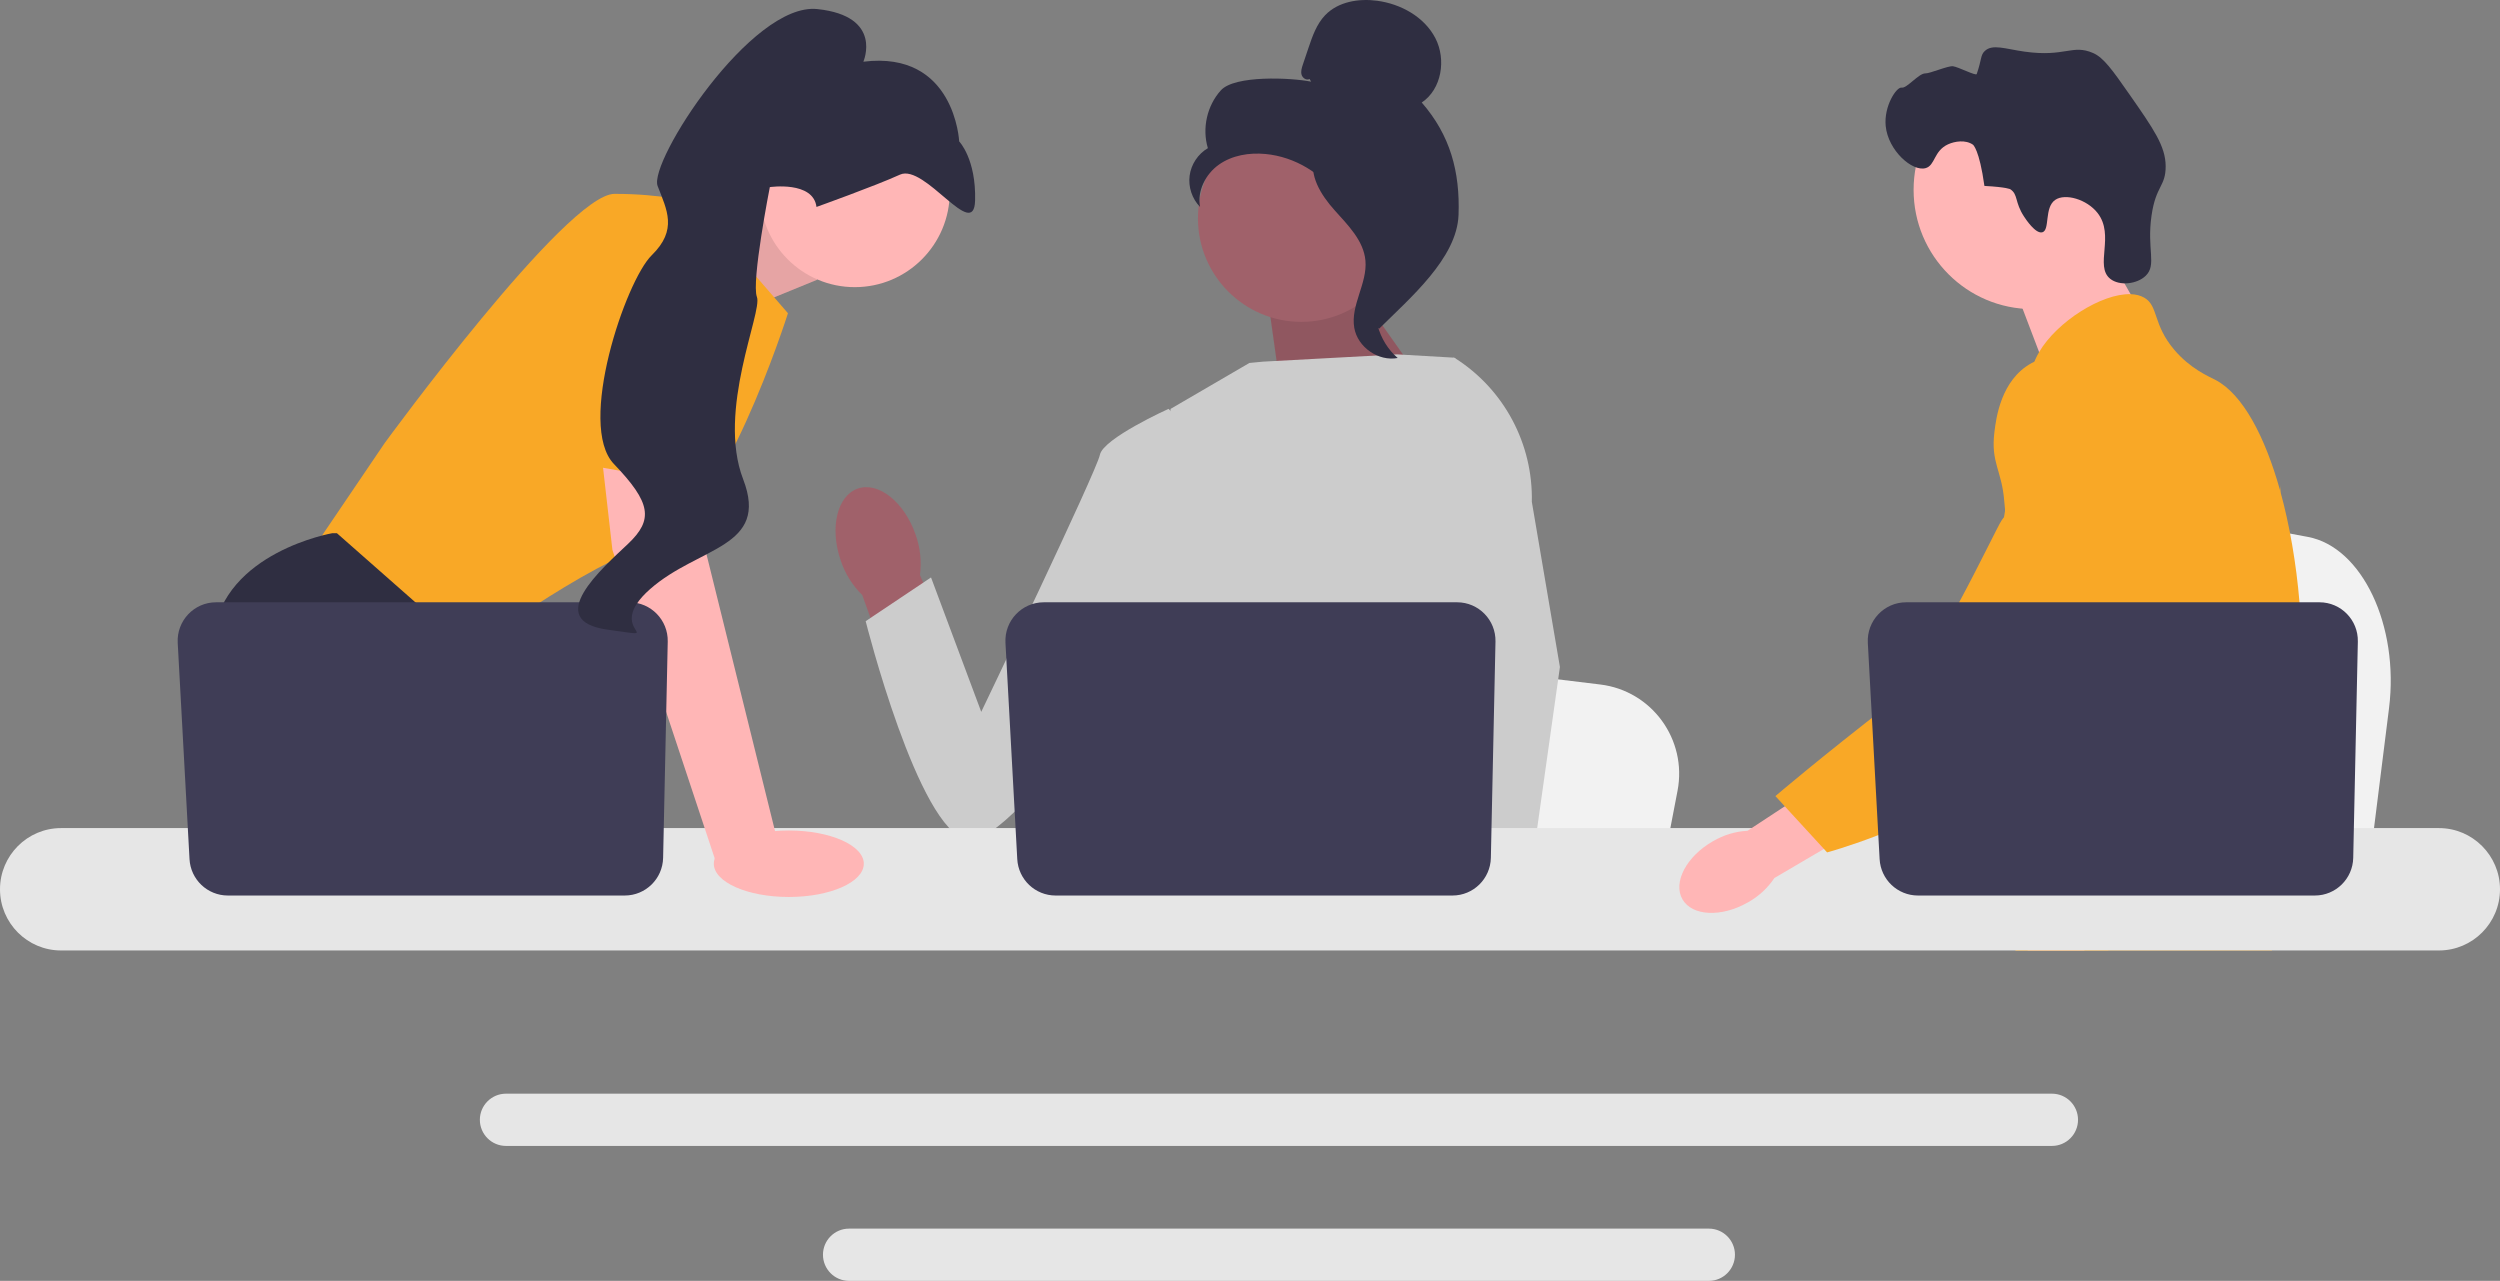 <svg width="324" height="166" viewBox="0 0 324 166" fill="none" xmlns="http://www.w3.org/2000/svg">
<rect x="0" y="0" width="324" height="166" fill="#808080" stroke="none"/>
<path d="M309.619 91.774L308.604 99.875L306.085 119.996H255.481C255.876 115.486 256.416 108.995 256.993 101.987C257.05 101.288 257.11 100.583 257.167 99.875C258.614 82.26 260.197 62.328 260.197 62.328L266.85 63.57L279.758 65.976L285.017 66.955L299.102 69.584C306.124 70.892 310.955 81.084 309.619 91.774Z" fill="#F2F2F2"/>
<path d="M271.341 29.732L277.564 40.648L265.604 49.144L260.501 35.727L271.341 29.732Z" fill="#FFB6B6"/>
<path d="M263.419 40.059C271.933 40.059 278.835 33.14 278.835 24.606C278.835 16.072 271.933 9.153 263.419 9.153C254.905 9.153 248.003 16.072 248.003 24.606C248.003 33.14 254.905 40.059 263.419 40.059Z" fill="#FFB6B6"/>
<path d="M262.312 28.061C261.088 26.193 261.568 25.216 260.544 24.53C260.544 24.53 260.131 24.254 257.18 24.096C256.519 19.329 255.694 18.751 255.694 18.751C254.743 18.085 253.332 18.302 252.455 18.709C250.598 19.571 250.814 21.433 249.564 21.789C247.837 22.281 244.695 19.507 244.386 16.33C244.133 13.74 245.799 11.223 246.459 11.356C247.114 11.488 248.682 9.482 249.529 9.513C250.107 9.534 252.469 8.505 253.105 8.585C253.799 8.673 256.087 9.87 256.182 9.597C256.845 7.696 256.65 7.169 257.212 6.626C258.209 5.662 259.838 6.333 262.395 6.693C267.656 7.434 268.574 5.695 271.27 6.874C272.632 7.469 273.772 9.075 275.995 12.261C279.105 16.718 280.66 18.946 280.67 21.545C280.68 24.196 279.399 24.028 278.837 27.951C278.211 32.319 279.541 34.317 278.088 35.736C276.965 36.832 274.682 37.093 273.482 36.13C271.428 34.482 274.116 30.506 271.843 27.6C270.448 25.817 267.643 25.023 266.358 25.905C264.904 26.902 265.705 29.828 264.683 30.105C263.808 30.343 262.525 28.386 262.312 28.061Z" fill="#2F2E41"/>
<path d="M298.224 88.921C297.794 96.291 296.086 98.617 295.488 107.321C295.357 109.231 295.278 111.449 295.278 114.094C295.278 114.769 295.282 115.421 295.282 116.058C295.282 117.414 295.256 118.695 295.099 119.995C294.98 121.033 294.774 122.079 294.434 123.18H261.231C261.227 123.172 261.227 123.165 261.223 123.157C261.029 122.311 260.905 121.502 260.812 120.726C260.782 120.479 260.756 120.235 260.733 119.995C260.703 119.714 260.677 119.437 260.651 119.164C260.55 118.073 260.449 117.043 260.21 116.058C259.889 114.698 259.305 113.416 258.109 112.18C257.62 111.674 257.13 111.281 256.652 110.936C256.558 110.872 256.468 110.809 256.375 110.745C255.052 109.835 253.8 109.179 252.716 107.321C252.697 107.294 252.682 107.264 252.667 107.238C252.48 106.912 251.994 106.058 251.643 104.919C251.273 103.735 251.049 102.248 251.452 100.727C252.413 97.122 255.971 96.763 258.879 93.121C259.193 92.728 259.504 92.293 259.799 91.81C261.114 89.666 261.47 87.778 261.888 85.534C261.955 85.171 262.015 84.811 262.064 84.463C262.101 84.2 262.135 83.942 262.161 83.687C262.393 81.548 262.281 79.704 262.008 78.056C261.118 72.657 258.494 69.315 260.348 64.471C260.932 62.95 261.758 61.807 262.591 60.829C264.355 58.757 266.168 57.412 265.854 54.737C265.536 52.039 263.495 51.669 263.268 49.312C263.152 48.12 263.54 46.865 264.269 45.633V45.629C266.602 41.661 272.425 38.008 276.126 38.124C276.81 38.143 277.415 38.297 277.92 38.593C279.748 39.672 278.985 42.029 281.785 45.333C283.867 47.787 286.222 48.769 287.115 49.233C290.655 51.084 293.533 56.543 295.488 63.523C295.503 63.575 295.518 63.628 295.533 63.684C296.74 68.056 297.592 73.02 298.015 78.056C298.194 80.188 298.299 82.331 298.321 84.451C298.34 86.145 298.302 87.614 298.224 88.921Z" fill="#F9A826"/>
<path d="M273.36 114.169L272.683 116.058L272.257 117.242L271.27 119.995L270.127 123.18H262.774L264.008 119.995L264.58 118.512L265.529 116.058L267.121 111.937L273.36 114.169Z" fill="#FFB6B6"/>
<path d="M295.604 62.878C295.585 63.122 295.559 63.392 295.533 63.684C295.241 66.659 294.553 71.983 293.548 78.056C293.017 81.259 292.397 84.672 291.698 88.063C290.195 95.38 288.326 102.585 286.214 107.321C285.837 108.175 285.448 108.947 285.052 109.629C284.749 110.149 284.431 110.663 284.099 111.168C283.022 112.828 281.815 114.402 280.563 115.87C280.514 115.934 280.458 115.994 280.402 116.058C280.2 116.297 279.991 116.534 279.781 116.77C278.757 117.927 277.711 119.006 276.698 119.995C275.464 121.202 274.275 122.27 273.21 123.18H261.271L261.223 123.157L259.504 122.393C259.504 122.393 259.993 121.816 260.812 120.726C260.98 120.505 261.159 120.261 261.354 119.995C261.593 119.669 261.851 119.31 262.127 118.92C262.703 118.103 263.357 117.144 264.06 116.058C265.421 113.956 266.972 111.371 268.538 108.377C268.718 108.029 268.9 107.677 269.084 107.321C269.087 107.309 269.095 107.298 269.099 107.287C269.409 106.68 269.716 106.054 270.022 105.417C272.62 100 273.364 95.504 273.577 94.046C273.876 91.986 274.29 89.105 274.178 85.935C274.104 83.844 273.801 81.634 273.08 79.438V79.435C272.93 78.974 272.762 78.513 272.571 78.056C272.231 77.235 271.827 76.426 271.349 75.628C269.237 72.114 267.521 71.968 266.157 68.138C265.753 67.003 264.837 64.441 265.118 61.736V61.732C265.152 61.398 265.208 61.061 265.282 60.724V60.72C265.301 60.627 265.327 60.529 265.354 60.436C265.566 59.608 265.918 58.787 266.452 58.008C267.495 56.494 268.919 55.595 270.194 55.059L270.198 55.055C271.67 54.441 272.941 54.31 273.188 54.287C278.649 53.8 282.884 58.401 285.198 60.915C286.091 61.886 286.91 62.699 287.657 63.362C293.477 68.57 295.073 65.242 295.488 63.523C295.551 63.257 295.585 63.028 295.604 62.878Z" fill="#F9A826"/>
<path d="M295.622 62.684C295.622 62.702 295.619 62.766 295.604 62.871C295.611 62.815 295.615 62.758 295.619 62.706C295.619 62.695 295.619 62.687 295.622 62.684Z" fill="#F9A826"/>
<path d="M265.936 141.741H65.57C63.708 141.741 62.19 143.258 62.19 145.124C62.19 146.993 63.708 148.511 65.57 148.511H265.936C267.798 148.511 269.312 146.993 269.312 145.124C269.312 143.258 267.798 141.741 265.936 141.741Z" fill="#E6E6E6"/>
<path d="M221.471 159.23H110.031C108.17 159.23 106.656 160.747 106.656 162.613C106.656 164.479 108.17 166 110.031 166H221.471C223.333 166 224.85 164.479 224.85 162.613C224.85 160.747 223.333 159.23 221.471 159.23Z" fill="#E6E6E6"/>
<path d="M87.865 30.451L100.493 25.124L105.909 36.253L92.639 41.682L87.865 30.451Z" fill="#FFB6B6"/>
<path opacity="0.1" d="M87.865 30.451L100.493 25.124L105.909 36.253L92.639 41.682L87.865 30.451Z" fill="black"/>
<path d="M89.66 26.209L102.118 40.596C102.118 40.596 93.452 68.013 84.786 70.456C76.12 72.899 60.142 84.843 60.142 84.843L40.101 71.813L49.851 57.426C49.851 57.426 73.412 25.124 79.64 25.124C85.869 25.124 89.66 26.209 89.66 26.209Z" fill="#F9A826"/>
<path d="M72.829 119.996H43.83L41.997 117.539L34.511 107.509L32.789 105.201C32.789 105.201 26.29 93.258 27.644 82.4C28.998 71.542 43.08 69.099 43.08 69.099H43.66L60.9 84.284L59.871 98.415L65.33 107.509L72.829 119.996Z" fill="#2F2E41"/>
<path d="M49.769 119.996H41.997V108.459L49.769 119.996Z" fill="#2F2E41"/>
<path d="M217.409 102.482L216.443 107.509L214.043 119.996H165.841C166.217 117.197 166.732 113.169 167.282 108.82C167.336 108.386 167.393 107.949 167.447 107.509C168.825 96.578 170.334 84.207 170.334 84.207L176.671 84.978L188.966 86.471L193.976 87.079L207.392 88.711C214.081 89.522 218.682 95.847 217.409 102.482Z" fill="#F2F2F2"/>
<path d="M285.625 119.996H259.481C259.879 119.526 260.104 119.254 260.104 119.254L267.941 117.957L284.09 115.286C284.09 115.286 284.826 117.194 285.625 119.996Z" fill="#2F2E41"/>
<path d="M174.727 35.88L186.097 51.997L166.264 52.591L164.135 37.444L174.727 35.88Z" fill="#A0616A"/>
<path opacity="0.1" d="M174.727 35.88L186.097 51.997L166.264 52.591L164.135 37.444L174.727 35.88Z" fill="black"/>
<path d="M118.656 69.273C117.198 65.055 113.844 62.39 111.165 63.321C108.487 64.252 107.499 68.426 108.959 72.646C109.52 74.34 110.476 75.874 111.749 77.121L118.156 94.916L126.423 91.725L119.229 74.521C119.459 72.751 119.263 70.951 118.656 69.273Z" fill="#A0616A"/>
<path d="M195.619 61.061L195.603 77.486L194.079 83.553L190.943 96.032L188.66 107.509L186.959 116.06L186.352 119.113C185.895 119.42 185.44 119.713 184.985 119.996H145.373C143.122 118.641 141.863 117.588 141.863 117.588C141.863 117.588 142.486 117.001 143.198 116.06C144.4 114.469 145.855 111.863 144.964 109.374C144.777 108.853 144.728 108.217 144.785 107.509C145.148 102.834 150.039 94.93 150.039 94.93L149.026 83.198L148.582 78.056L151.713 52.988L161.92 47.04L163.682 46.87L181.077 45.928L188.266 46.343L188.594 46.432L195.619 61.061Z" fill="#CCCCCC"/>
<path d="M196.391 119.996H187.725L187.343 116.059L187.335 115.981L189.789 115.812L196.172 115.375L196.283 117.732L196.37 119.54L196.391 119.996Z" fill="#FFB6B6"/>
<path d="M198.525 65.032L202.165 86.442L199.194 107.509L198.731 110.788L197.913 116.578L197.662 118.359L197.67 118.551L197.732 119.995H187.441L187.062 116.059L187.029 115.707L186.255 107.645L186.241 107.509L184.597 90.413L187.82 78.056L188.058 77.147V77.144L189.461 55.987L188.375 46.373L188.364 46.283C188.385 46.297 188.404 46.31 188.426 46.324C188.483 46.359 188.54 46.394 188.594 46.432C194.92 50.455 198.69 57.513 198.525 65.032Z" fill="#CCCCCC"/>
<path d="M155.4 57.09L151.443 52.987C151.443 52.987 142.971 56.816 142.549 58.94C142.127 61.063 127.169 92.256 127.169 92.256L120.661 74.835L112.191 80.504C112.191 80.504 118.988 107.551 125.344 108.821C131.701 110.091 153.005 76.808 153.005 76.808L155.4 57.09Z" fill="#CCCCCC"/>
<path d="M316.087 107.321H7.909C3.547 107.321 0 110.88 0 115.252C0 119.624 3.547 123.18 7.909 123.18H316.087C320.449 123.18 324 119.625 324 115.252C324 110.88 320.449 107.321 316.087 107.321Z" fill="#E6E6E6"/>
<path d="M193.815 83.152L193.216 111.178C193.158 113.891 190.947 116.06 188.24 116.06H136.807C134.163 116.06 131.981 113.989 131.837 111.343L130.308 83.317C130.152 80.46 132.422 78.056 135.278 78.056H188.839C191.63 78.056 193.875 80.356 193.815 83.152Z" fill="#3F3D56"/>
<path d="M110.784 37.215C117.58 37.215 123.09 31.693 123.09 24.881C123.09 18.069 117.58 12.546 110.784 12.546C103.988 12.546 98.478 18.069 98.478 24.881C98.478 31.693 103.988 37.215 110.784 37.215Z" fill="#FFB6B6"/>
<path d="M90.202 57.155L91.556 71.813L100.764 109.002L92.809 111.796L79.369 71.27L77.513 54.983L90.202 57.155Z" fill="#FFB6B6"/>
<path d="M86.539 83.152L85.94 111.178C85.882 113.891 83.672 116.06 80.964 116.06H29.531C26.887 116.06 24.705 113.989 24.561 111.343L23.032 83.317C22.877 80.46 25.147 78.056 28.002 78.056H81.564C84.354 78.056 86.599 80.356 86.539 83.152Z" fill="#3F3D56"/>
<path d="M102.23 116.249C107.597 116.249 111.949 114.32 111.949 111.94C111.949 109.561 107.597 107.632 102.23 107.632C96.863 107.632 92.512 109.561 92.512 111.94C92.512 114.32 96.863 116.249 102.23 116.249Z" fill="#FFB6B6"/>
<path d="M71.11 59.396L76.661 29.738C76.661 29.738 92.098 27.567 92.639 32.724C93.181 37.882 92.252 63.087 92.252 63.087L71.11 59.396Z" fill="#F9A826"/>
<path d="M105.817 26.82C105.817 26.82 113.429 24.097 116.64 22.632C119.851 21.167 126.23 31.387 126.372 25.989C126.514 20.592 124.31 18.328 124.31 18.328C124.31 18.328 123.759 6.521 111.891 7.997C111.891 7.997 114.502 2.09 105.933 1.176C97.364 0.263 84.033 21.004 85.227 24.103C86.421 27.203 87.852 29.765 84.465 33.08C81.078 36.394 74.735 55.098 79.561 60.131C84.387 65.165 84.703 67.349 81.397 70.48C78.091 73.611 70.275 80.42 78.725 81.602C87.175 82.784 77.952 81.901 84.252 76.347C90.552 70.792 99.744 71.019 96.312 62.108C92.88 53.197 98.843 40.427 98.097 38.489C97.35 36.552 99.769 24.25 99.769 24.25C99.769 24.25 105.396 23.422 105.817 26.82Z" fill="#2F2E41"/>
<path d="M168.648 41.713C176.046 41.713 182.044 35.702 182.044 28.286C182.044 20.871 176.046 14.859 168.648 14.859C161.25 14.859 155.253 20.871 155.253 28.286C155.253 35.702 161.25 41.713 168.648 41.713Z" fill="#A0616A"/>
<path d="M169.717 10.235C169.33 10.462 168.81 10.118 168.686 9.686C168.562 9.254 168.707 8.795 168.85 8.369L169.573 6.223C170.086 4.701 170.63 3.126 171.74 1.968C173.415 0.22 176.078 -0.225 178.476 0.097C181.554 0.511 184.591 2.182 186.023 4.945C187.454 7.708 186.845 11.563 184.258 13.287C187.945 17.522 189.23 22.241 189.027 27.858C188.824 33.474 182.717 38.644 178.735 42.6C177.846 42.06 177.038 39.528 177.527 38.608C178.016 37.688 177.315 36.622 177.921 35.775C178.526 34.927 179.033 36.276 178.421 35.434C178.034 34.902 179.542 33.679 178.968 33.361C176.19 31.822 175.266 28.351 173.522 25.694C171.417 22.488 167.816 20.317 164.004 19.957C161.904 19.759 159.687 20.118 157.966 21.34C156.245 22.562 155.131 24.745 155.53 26.821C154.496 25.769 153.982 24.227 154.176 22.764C154.37 21.3 155.268 19.947 156.54 19.202C155.767 16.639 156.429 13.69 158.224 11.707C160.019 9.723 167.3 10.061 169.92 10.583L169.717 10.235Z" fill="#2F2E41"/>
<path d="M170.124 20.035C173.595 20.41 176.101 23.424 178.217 26.206C179.436 27.81 180.714 29.582 180.683 31.598C180.652 33.637 179.292 35.385 178.642 37.318C177.58 40.475 178.615 44.233 181.144 46.397C178.645 46.872 175.944 44.994 175.513 42.482C175.011 39.557 177.223 36.734 176.961 33.778C176.73 31.174 174.682 29.17 172.942 27.223C171.201 25.276 169.566 22.692 170.367 20.203L170.124 20.035Z" fill="#2F2E41"/>
<path d="M222.008 109.018C218.571 110.978 216.793 114.344 218.038 116.537C219.282 118.729 223.077 118.918 226.516 116.957C227.9 116.192 229.082 115.107 229.962 113.791L244.422 105.302L240.304 98.585L226.485 107.666C224.907 107.752 223.372 108.215 222.008 109.018Z" fill="#FFB6B6"/>
<path d="M270.969 46.773C270.537 46.601 266.745 45.162 263.284 47.062C259.307 49.245 258.693 54.228 258.478 55.976C257.98 60.013 259.446 60.918 259.756 65.005C260.335 72.652 261.861 63.929 259.423 67.419C258.579 68.627 249.96 87.35 245.206 91.018C235.961 98.15 230.091 103.173 230.091 103.173L236.793 110.471C236.793 110.471 247.383 107.642 256.744 101.55C266.346 95.301 271.147 92.176 274.861 86.063C275.181 85.537 282.834 72.51 278.724 58.105C277.787 54.819 276.069 48.799 270.969 46.773Z" fill="#F9A826"/>
<path d="M305.577 83.152L304.978 111.178C304.92 113.891 302.709 116.06 300.002 116.06H248.568C245.925 116.06 243.743 113.989 243.599 111.343L242.07 83.317C241.914 80.46 244.184 78.056 247.04 78.056H300.601C303.392 78.056 305.637 80.356 305.577 83.152Z" fill="#3F3D56"/>
</svg>
